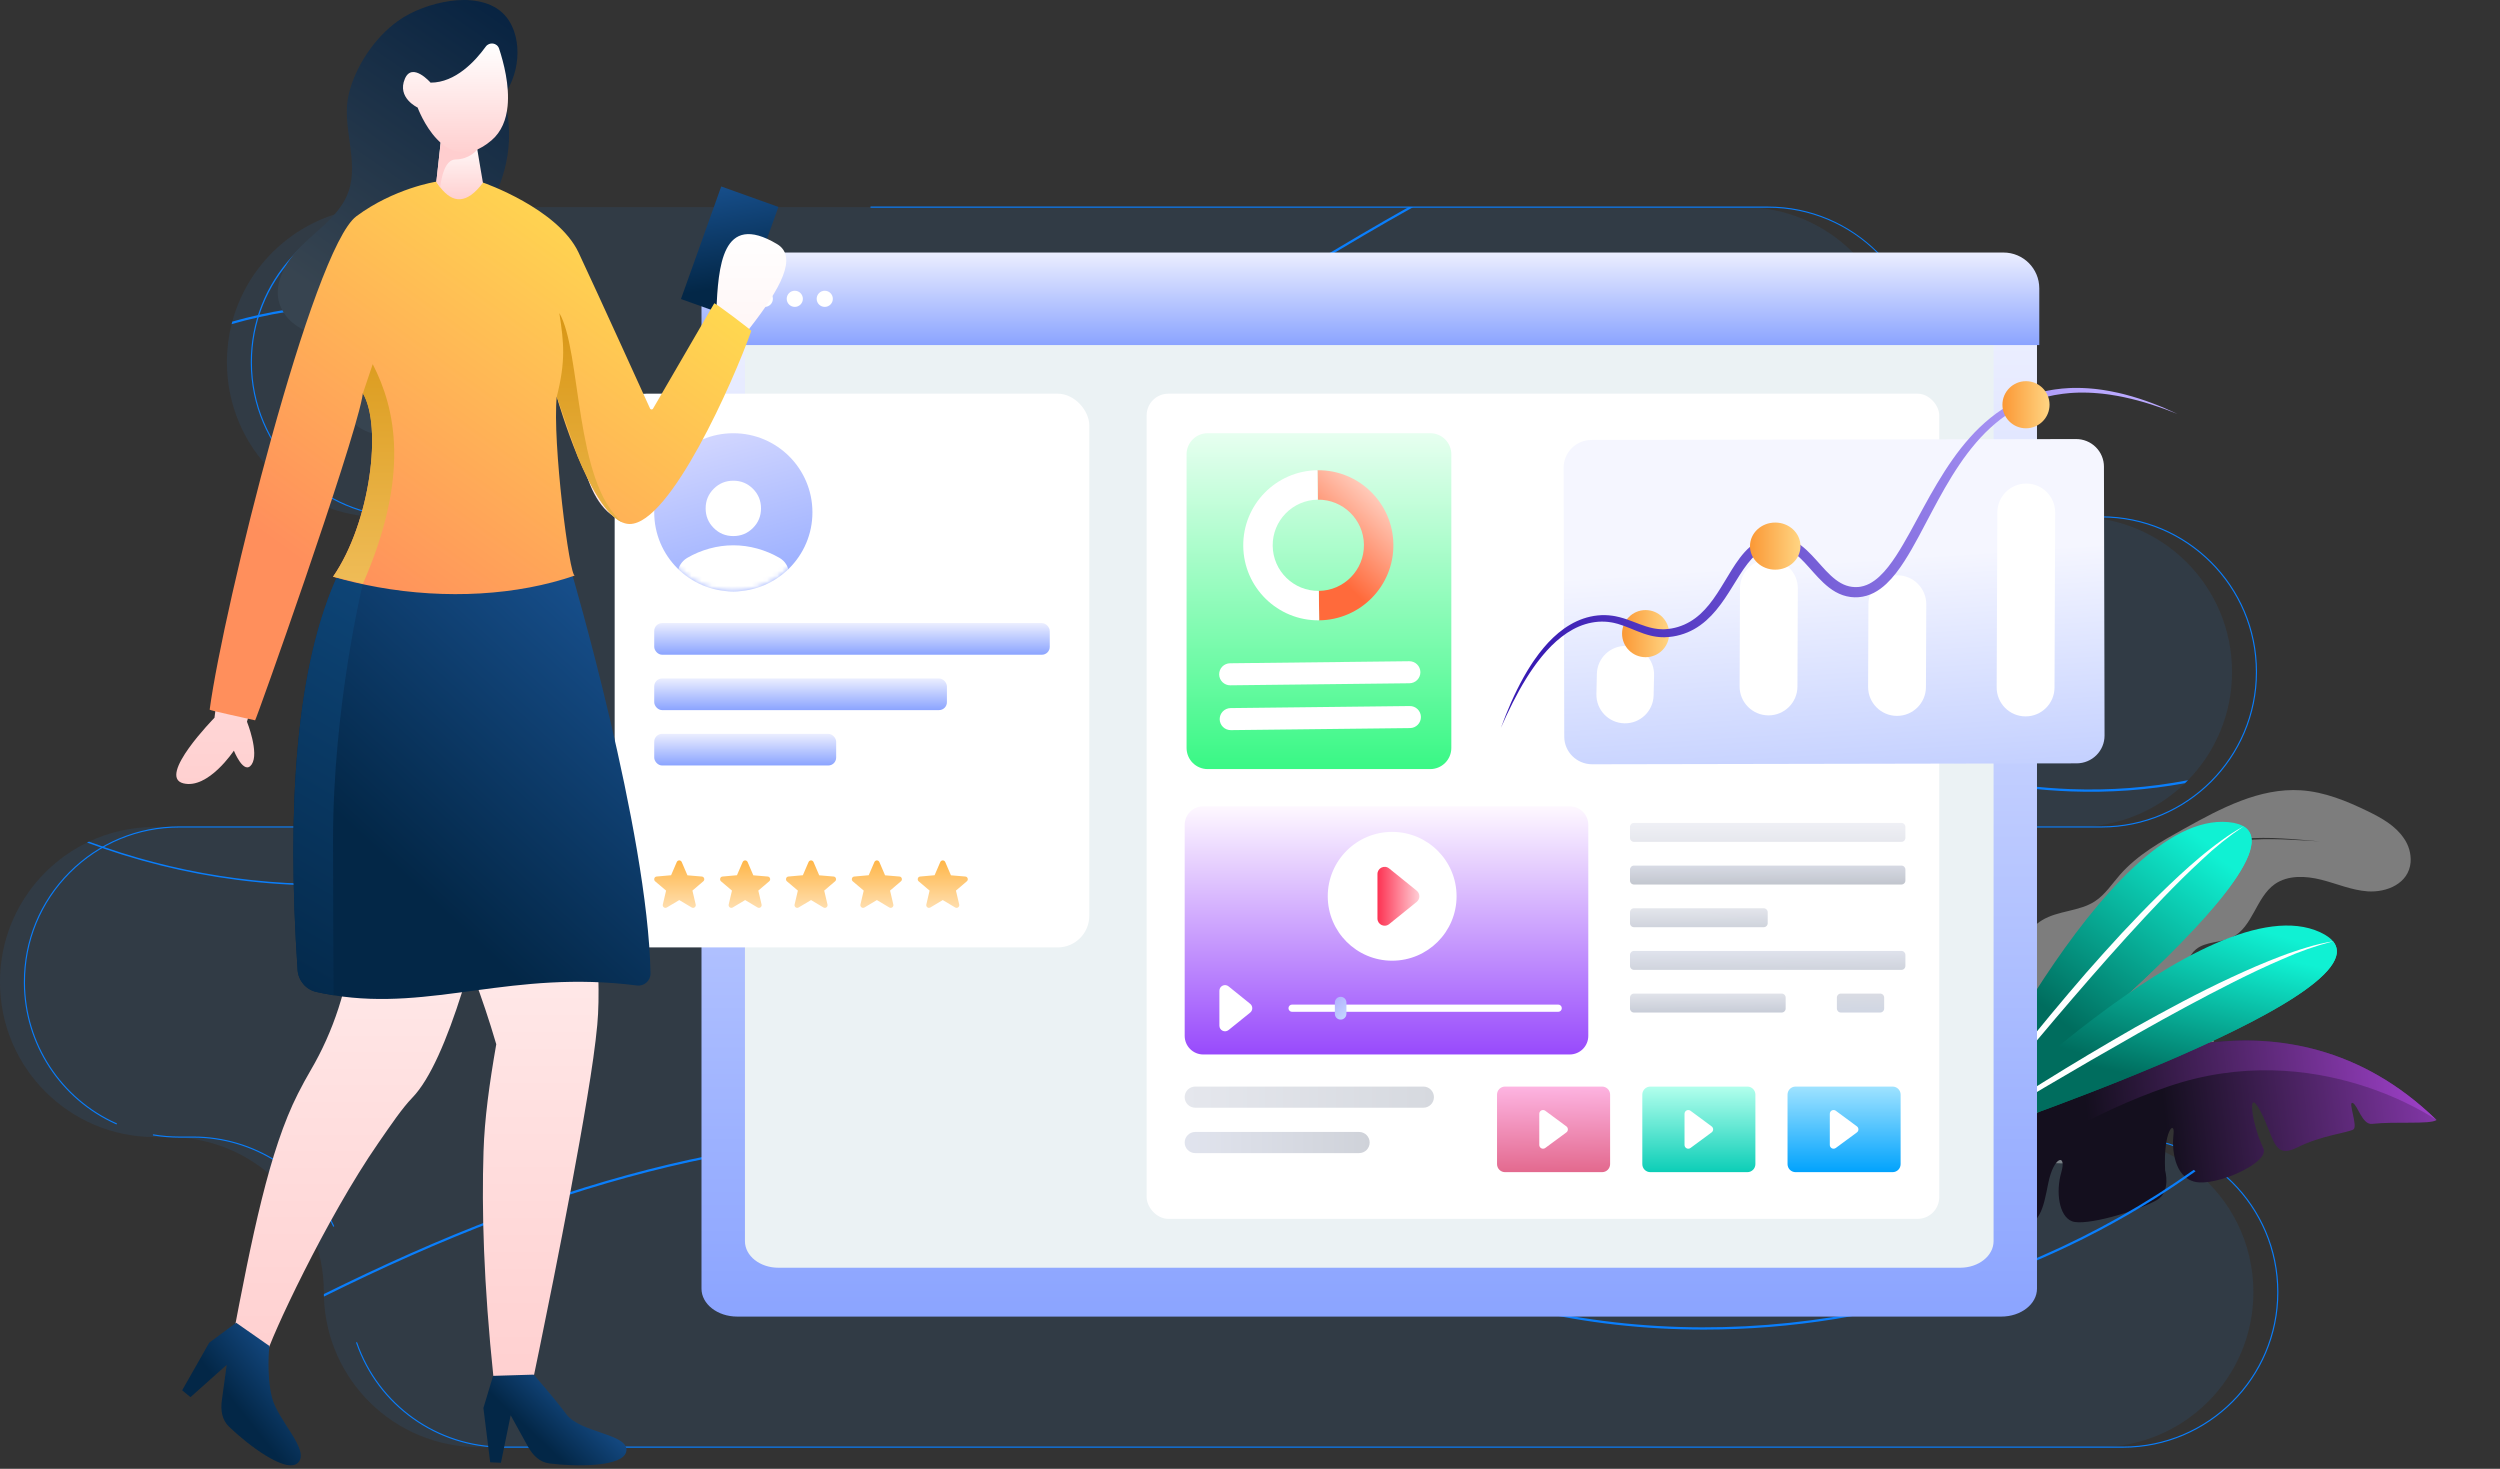 <svg width="497" height="292" viewBox="0 0 497 292" fill="none" xmlns="http://www.w3.org/2000/svg">
<rect x="0" y="0" width="497" height="292" fill="#333333" stroke="none"/>
<path d="M447.975 256.844V256.902C447.975 273.905 434.186 287.69 417.182 287.69H95.174C78.453 287.69 64.845 274.364 64.396 257.754C64.391 257.591 64.386 257.424 64.386 257.255C64.382 257.137 64.382 257.019 64.382 256.902V256.844C64.382 239.841 50.597 226.051 33.594 226.051H30.793C13.83 226.051 0.06 212.329 0 195.368V195.291C-0.04 183.084 7.03 172.517 17.302 167.504C17.433 167.441 17.561 167.378 17.692 167.318C21.667 165.445 26.105 164.399 30.791 164.399H79.103C87.607 164.399 95.302 160.954 100.878 155.378C106.448 149.808 109.894 142.105 109.894 133.606C109.894 116.598 96.109 102.813 79.101 102.813H75.9C58.897 102.813 45.112 89.028 45.112 72.025V71.967C45.112 69.37 45.435 66.845 46.042 64.438C46.083 64.266 46.128 64.098 46.178 63.931C49.709 50.822 61.681 41.176 75.9 41.176H346.602C355.106 41.176 362.802 44.621 368.374 50.197C373.949 55.767 377.395 63.469 377.395 71.969C377.395 88.977 391.179 102.761 408.188 102.761H412.934C429.942 102.761 443.727 116.546 443.727 133.549V133.608C443.727 141.966 440.395 149.555 434.978 155.103C434.783 155.307 434.584 155.506 434.383 155.697C428.835 161.086 421.274 164.4 412.934 164.4H363.584C346.54 164.4 332.738 178.248 332.791 195.292V195.37C332.85 212.333 346.621 226.053 363.584 226.053H417.181C424.316 226.053 430.893 228.487 436.115 232.561C436.238 232.657 436.355 232.752 436.478 232.851C443.485 238.494 447.974 247.148 447.974 256.844H447.975Z" fill="#268AE7" fill-opacity="0.1"/>
<path d="M422.035 287.805H100.027C86.838 287.805 75.093 279.432 70.8 266.969C70.779 266.911 70.812 266.846 70.87 266.825C70.927 266.804 70.993 266.836 71.014 266.895C75.274 279.265 86.934 287.577 100.027 287.577H422.035C438.951 287.577 452.711 273.815 452.711 256.899V256.842C452.711 239.926 438.949 226.166 422.035 226.166H368.438C351.456 226.166 337.592 212.349 337.535 195.367V195.292C337.508 187.018 340.708 179.233 346.549 173.373C352.39 167.512 360.164 164.284 368.438 164.284H417.788C434.703 164.284 448.464 150.522 448.464 133.606V133.549C448.464 116.633 434.702 102.871 417.788 102.871H413.04C395.999 102.871 382.135 89.007 382.135 71.968C382.135 54.929 368.373 41.291 351.457 41.291H173.133C173.07 41.291 173.019 41.24 173.019 41.177C173.019 41.114 173.07 41.064 173.133 41.064H351.459C368.5 41.064 382.364 54.928 382.364 71.968C382.364 89.009 396.126 102.646 413.042 102.646H417.789C434.83 102.646 448.692 116.51 448.692 133.551V133.607C448.692 150.648 434.828 164.512 417.789 164.512H368.44C360.226 164.512 352.509 167.716 346.711 173.535C340.912 179.351 337.734 187.079 337.763 195.294V195.368C337.822 212.227 351.582 225.942 368.441 225.942H422.038C439.079 225.942 452.941 239.806 452.941 256.845V256.902C452.941 273.943 439.077 287.807 422.038 287.807L422.035 287.805ZM66.32 243.862C66.278 243.862 66.237 243.838 66.218 243.798C61.179 233.087 50.277 226.167 38.446 226.167H35.647C33.912 226.167 32.172 226.022 30.477 225.737C30.462 225.734 30.448 225.729 30.435 225.721C30.422 225.713 30.411 225.703 30.403 225.691C30.394 225.678 30.388 225.664 30.385 225.65C30.382 225.635 30.381 225.62 30.384 225.605C30.387 225.591 30.392 225.577 30.4 225.564C30.408 225.551 30.418 225.541 30.431 225.532C30.443 225.523 30.457 225.517 30.471 225.514C30.486 225.511 30.501 225.51 30.515 225.513C32.2 225.796 33.927 225.941 35.649 225.941H38.448C50.366 225.941 61.349 232.912 66.425 243.702C66.451 243.759 66.427 243.827 66.37 243.853C66.354 243.859 66.338 243.864 66.322 243.864L66.32 243.862ZM23.132 223.519C23.116 223.519 23.101 223.516 23.087 223.509C11.983 218.566 4.783 207.52 4.742 195.368V195.294C4.715 187.02 7.916 179.235 13.757 173.374C19.598 167.514 27.371 164.285 35.645 164.285H83.96C100.876 164.285 114.638 150.523 114.638 133.607C114.638 116.692 100.876 102.93 83.96 102.93H80.757C63.717 102.93 49.854 89.066 49.854 72.027V71.97C49.854 64.143 52.786 56.676 58.109 50.945C63.404 45.245 70.577 41.77 78.305 41.163C78.375 41.151 78.422 41.205 78.427 41.266C78.431 41.329 78.384 41.383 78.323 41.388C62.486 42.632 50.081 56.065 50.081 71.97V72.027C50.081 88.942 63.843 102.704 80.759 102.704H83.962C101.002 102.704 114.866 116.569 114.866 133.609C114.866 150.65 101.002 164.514 83.962 164.514H35.647C27.433 164.514 19.716 167.718 13.919 173.536C8.121 179.353 4.943 187.081 4.971 195.295V195.37C5.011 207.431 12.159 218.397 23.181 223.304C23.238 223.33 23.263 223.396 23.239 223.453C23.22 223.495 23.179 223.521 23.136 223.521L23.132 223.519Z" fill="#0A7EFB"/>
<path d="M392.608 223.495C395.506 215.946 398.934 209.27 399.731 201.04C400.033 197.727 400.003 194.365 400.735 191.126C401.466 187.887 403.111 184.666 405.956 182.942C409.149 180.996 413.333 181.223 416.465 179.18C418.495 177.861 419.837 175.75 421.428 173.927C424.921 169.929 429.662 167.271 434.305 164.692C441.5 160.699 449.197 156.582 457.431 157.112C462.116 157.418 466.574 159.258 470.791 161.309C473.461 162.625 476.158 164.113 477.856 166.602C478.862 168.003 479.348 169.711 479.229 171.432C478.851 175.665 474.485 177.449 470.705 177.203C467.527 176.985 464.525 175.659 461.454 174.887C458.383 174.115 454.839 173.933 452.217 175.775C448.487 178.412 447.857 184.293 443.763 186.327C441.486 187.459 438.557 187.115 436.577 188.71C433.527 191.173 434.924 196.088 436.906 199.448C438.887 202.807 441.297 206.879 439.49 210.354C436.352 216.405 425.216 212.416 421.387 218.076C419.17 221.36 420.746 226.367 418.102 229.326C414.443 233.42 407.04 229.479 402.4 232.414C400.497 233.619 399.45 235.759 398.301 237.695C397.152 239.631 395.599 241.607 393.382 242.022C393.205 242.056 393.038 242.089 392.869 242.086C392.768 242.094 392.667 242.08 392.572 242.044C392.477 242.009 392.392 241.952 392.321 241.879C392.251 241.806 392.198 241.718 392.166 241.622C392.134 241.525 392.124 241.423 392.137 241.323C392.196 240.88 392.273 240.446 392.365 240.012C392.923 237.581 393.884 235.259 395.207 233.144C396.528 231.042 398.054 229.075 399.763 227.273C401.447 225.445 403.245 223.719 405.006 221.966C405.889 221.085 406.776 220.203 407.622 219.286C408.507 218.365 409.256 217.322 409.847 216.188C410.428 215.02 410.689 213.718 410.6 212.416C410.466 211.161 410.248 209.918 409.948 208.692C409.83 208.088 409.713 207.483 409.658 206.875C409.594 206.269 409.57 205.659 409.586 205.05C409.63 203.83 409.829 202.62 410.176 201.45C410.859 199.087 411.952 196.863 413.405 194.88C414.149 193.911 415.015 193.043 415.982 192.298C416.964 191.555 418.001 190.889 419.084 190.304C420.166 189.701 421.268 189.095 422.348 188.458C423.433 187.816 424.473 187.099 425.46 186.313C427.416 184.713 429.13 182.838 430.55 180.746C431.96 178.663 433.181 176.458 434.198 174.157C434.438 173.592 434.712 173.042 435.02 172.512C435.337 171.994 435.705 171.51 436.119 171.067C436.962 170.181 437.955 169.451 439.053 168.91C441.254 167.808 443.725 167.313 446.185 167.058C451.136 166.552 456.137 166.988 461.123 167.267C458.638 167.048 456.154 166.813 453.659 166.682C451.163 166.524 448.66 166.536 446.166 166.717C443.678 166.945 441.161 167.411 438.872 168.525C437.715 169.073 436.666 169.824 435.774 170.742C435.33 171.204 434.934 171.711 434.593 172.253C434.264 172.796 433.973 173.361 433.722 173.944C432.685 176.194 431.464 178.354 430.072 180.404C428.678 182.443 426.997 184.27 425.079 185.827C424.111 186.592 423.091 187.289 422.026 187.913C420.973 188.545 419.865 189.117 418.767 189.722C417.654 190.322 416.588 191.004 415.576 191.761C414.563 192.54 413.654 193.445 412.872 194.454C412.103 195.467 411.445 196.559 410.909 197.713C410.371 198.858 409.919 200.041 409.554 201.253C408.998 203.089 408.822 205.019 409.036 206.925C409.104 207.558 409.218 208.183 409.342 208.802C409.64 209.999 409.859 211.213 409.997 212.439C410.087 213.638 409.852 214.839 409.315 215.915C408.755 216.999 408.043 217.998 407.202 218.882C406.36 219.794 405.494 220.687 404.62 221.574C402.875 223.352 401.095 225.105 399.421 226.967C397.715 228.802 396.198 230.804 394.893 232.943C393.615 235.115 392.711 237.487 392.217 239.958C392.146 240.337 392.083 240.722 392.047 241.101C392.036 241.222 391.994 241.337 391.923 241.435C391.852 241.534 391.756 241.611 391.645 241.66C391.534 241.708 391.412 241.726 391.292 241.711C391.172 241.696 391.058 241.649 390.963 241.574C387.475 238.895 391.477 226.435 392.608 223.495Z" fill="white" fill-opacity="0.36"/>
<path d="M417.116 213.95C417.116 213.95 454.114 193.189 484.383 222.662C483.068 223.58 476.19 222.899 471.568 223.427C469.599 223.653 468.723 219.682 467.712 219.265C466.701 218.847 468.772 223.852 467.878 224.508C466.984 225.165 461.517 225.682 456.684 228.118C451.85 230.555 452.165 226.163 449.365 220.885C446.564 215.608 447.703 223.696 449.951 228.265C451.346 231.105 440.561 235.924 436.358 234.943C432.154 233.961 431.752 228.232 432.097 225.454C432.442 222.676 430.035 224.48 430.425 232.69C430.425 232.69 431.662 236.957 428.724 238.602C424.635 240.896 414.553 243.779 411.935 242.797C409.317 241.816 408.655 236.936 409.783 233.076C410.911 229.216 408.283 229.857 407.214 235.125C406.145 240.392 405.707 243.639 400.581 244.58C395.454 245.52 380.283 248.95 378.709 248.325C377.136 247.7 395.299 224.844 417.116 213.95Z" fill="url(#paint0_linear_635_2340)"/>
<path d="M484.385 222.662C454.115 193.189 417.117 213.95 417.117 213.95C396.621 224.186 379.364 244.987 378.659 247.972L378.73 248.322C378.73 248.322 401.371 226.202 430.93 216.037C460.489 205.872 484.385 222.662 484.385 222.662Z" fill="url(#paint1_linear_635_2340)"/>
<path d="M387.979 227.194C387.979 227.194 418.684 161.161 443 163.435C467.316 165.71 387.979 227.194 387.979 227.194Z" fill="url(#paint2_linear_635_2340)"/>
<path d="M446.018 164.288C427.899 174.729 387.972 227.194 387.972 227.194C387.972 227.194 459.078 172.086 446.018 164.288Z" fill="url(#paint3_linear_635_2340)"/>
<path d="M387.971 227.194C392.124 221.364 396.439 215.642 400.916 210.026C405.393 204.411 409.974 198.896 414.659 193.479C417.024 190.781 419.425 188.111 421.862 185.471C424.317 182.852 426.802 180.255 429.369 177.743C431.936 175.231 434.54 172.78 437.313 170.452C438.003 169.866 438.704 169.311 439.412 168.754C440.12 168.198 440.836 167.654 441.569 167.127C443.005 166.061 444.513 165.096 446.082 164.236C443.103 166.227 440.303 168.471 437.714 170.942C435.084 173.364 432.54 175.892 430.064 178.462C425.115 183.626 420.327 188.942 415.627 194.337C410.926 199.731 406.291 205.194 401.706 210.675L387.971 227.194Z" fill="white"/>
<path d="M387.974 227.194C387.974 227.194 439.098 175.104 461.237 185.325C483.375 195.546 387.974 227.194 387.974 227.194Z" fill="url(#paint4_linear_635_2340)"/>
<path d="M463.8 187.131C443.226 190.979 387.976 227.194 387.976 227.194C387.976 227.194 473.474 198.828 463.8 187.131Z" fill="url(#paint5_linear_635_2340)"/>
<path d="M387.977 227.194C393.856 223.062 399.845 219.098 405.944 215.301C412.042 211.503 418.212 207.82 424.453 204.252C427.588 202.5 430.748 200.771 433.93 199.098C437.113 197.425 440.332 195.812 443.596 194.298C446.86 192.784 450.162 191.337 453.535 190.063C454.37 189.738 455.224 189.443 456.06 189.164C456.897 188.885 457.772 188.593 458.633 188.343C460.356 187.813 462.113 187.402 463.892 187.115C460.426 188.007 457.042 189.193 453.779 190.66C450.49 192.066 447.251 193.609 444.051 195.218C437.651 198.437 431.354 201.865 425.109 205.396C418.863 208.928 412.664 212.532 406.484 216.172L387.977 227.194Z" fill="white"/>
<path d="M280.93 41.177C274.362 44.852 267.831 48.734 261.479 52.505C247.364 60.886 232.763 69.553 217.456 76.207C190.131 88.089 164.24 91.18 142.586 85.146C133.497 82.615 124.834 78.423 116.463 74.366C107.397 69.978 98.028 65.441 88.128 63.024C74.882 59.797 60.359 60.327 46.044 64.438C46.085 64.266 46.13 64.098 46.181 63.931C60.487 59.865 74.992 59.353 88.238 62.585C98.183 65.01 107.575 69.561 116.659 73.957C125.017 78.005 133.658 82.189 142.709 84.71C164.262 90.711 190.047 87.629 217.276 75.79C232.556 69.148 247.144 60.487 261.249 52.114C267.377 48.474 273.673 44.734 280.012 41.175H280.932L280.93 41.177ZM434.977 155.103C434.783 155.307 434.583 155.506 434.383 155.697C426.935 157.066 419.257 157.623 411.637 157.333C388.206 156.449 363.243 147.946 339.442 132.746C336.709 131.001 333.962 129.151 331.3 127.365C322.153 121.214 312.697 114.858 302.108 111.458C290.703 107.791 278.556 107.673 266.81 107.559C244.594 107.342 221.627 107.12 200.271 114.798C183.744 120.741 169.162 131.217 155.06 141.342C144.562 148.886 133.706 156.682 122.064 162.615C104.771 171.437 84.796 176.037 64.47 176.037C58.708 176.037 52.921 175.666 47.154 174.918C36.878 173.585 26.838 171.074 17.301 167.502C17.432 167.439 17.56 167.376 17.691 167.316C51.144 179.828 89.683 178.621 121.857 162.212C133.47 156.292 144.313 148.505 154.798 140.976C168.923 130.826 183.532 120.338 200.117 114.372C221.549 106.667 245.595 106.901 266.815 107.106C278.596 107.219 290.776 107.34 302.244 111.022C312.896 114.445 322.378 120.822 331.553 126.987C334.21 128.774 336.957 130.619 339.684 132.359C363.418 147.517 388.305 155.993 411.653 156.878C419.568 157.178 427.414 156.56 434.975 155.101L434.977 155.103ZM436.477 232.852C408.205 253.029 373.464 264.324 338.761 264.324C327.016 264.324 315.285 263.031 303.799 260.354C288.469 256.777 273.528 250.907 259.087 245.233C243.067 238.941 226.504 232.436 209.388 229.056C172.031 221.676 129.064 228.597 81.677 249.631C75.875 252.205 70.114 254.929 64.394 257.759C64.389 257.595 64.384 257.428 64.384 257.26C70.046 254.463 75.752 251.766 81.496 249.219C128.965 228.145 172.028 221.211 209.473 228.612C226.635 231.997 243.216 238.517 259.249 244.812C273.682 250.483 288.6 256.343 303.903 259.915C349.159 270.476 398.395 259.434 436.114 232.563C436.237 232.658 436.354 232.754 436.477 232.852Z" fill="#0A7EFB"/>
<path d="M404.954 68.55V256.184C404.954 259.252 401.772 261.738 397.85 261.738H146.561C142.637 261.738 139.457 259.25 139.457 256.184V68.55H404.954Z" fill="url(#paint6_linear_635_2340)"/>
<path d="M396.323 68.55V246.75C396.323 249.663 393.348 252.024 389.681 252.024H154.736C151.067 252.024 148.094 249.662 148.094 246.75V68.55H396.323Z" fill="#EBF2F4"/>
<path d="M405.411 57.32V68.604H139.457V57.32C139.457 53.389 142.644 50.203 146.574 50.203H398.292C402.223 50.203 405.409 53.391 405.409 57.32H405.411Z" fill="url(#paint7_linear_635_2340)"/>
<path d="M152.043 61.009C152.93 61.009 153.649 60.291 153.649 59.404C153.649 58.517 152.93 57.798 152.043 57.798C151.156 57.798 150.438 58.517 150.438 59.404C150.438 60.291 151.156 61.009 152.043 61.009Z" fill="white"/>
<path d="M158.004 61.009C158.891 61.009 159.61 60.291 159.61 59.404C159.61 58.517 158.891 57.798 158.004 57.798C157.117 57.798 156.398 58.517 156.398 59.404C156.398 60.291 157.117 61.009 158.004 61.009Z" fill="white"/>
<path d="M163.961 61.009C164.848 61.009 165.567 60.29 165.567 59.404C165.567 58.517 164.848 57.798 163.961 57.798C163.074 57.798 162.355 58.517 162.355 59.404C162.355 60.29 163.074 61.009 163.961 61.009Z" fill="white"/>
<rect x="122.195" y="78.264" width="94.358" height="110.084" rx="6.291" fill="white"/>
<rect x="130.059" y="123.87" width="78.632" height="6.291" rx="1.573" fill="url(#paint8_linear_635_2340)"/>
<rect x="130.059" y="134.878" width="58.187" height="6.291" rx="1.573" fill="url(#paint9_linear_635_2340)"/>
<rect x="130.059" y="145.887" width="36.17" height="6.291" rx="1.573" fill="url(#paint10_linear_635_2340)"/>
<path d="M135.036 178.933L132.568 180.407C132.458 180.468 132.35 180.493 132.245 180.483C132.139 180.473 132.047 180.438 131.966 180.377C131.886 180.317 131.826 180.234 131.786 180.129C131.746 180.024 131.741 179.916 131.771 179.806L132.418 177.052L130.236 175.202C130.146 175.121 130.091 175.029 130.071 174.923C130.051 174.818 130.056 174.715 130.086 174.615C130.116 174.515 130.171 174.432 130.251 174.367C130.331 174.301 130.432 174.264 130.552 174.254L133.411 173.998L134.539 171.38C134.589 171.27 134.66 171.187 134.75 171.132C134.84 171.077 134.935 171.049 135.036 171.049C135.136 171.049 135.231 171.077 135.322 171.132C135.412 171.187 135.482 171.27 135.532 171.38L136.661 174.013L139.519 174.254C139.64 174.264 139.74 174.304 139.82 174.374C139.9 174.444 139.956 174.53 139.986 174.63C140.016 174.73 140.018 174.831 139.993 174.931C139.968 175.031 139.911 175.121 139.82 175.202L137.654 177.052L138.301 179.806C138.331 179.916 138.326 180.024 138.286 180.129C138.245 180.234 138.185 180.317 138.105 180.377C138.025 180.438 137.932 180.473 137.827 180.483C137.721 180.493 137.614 180.468 137.503 180.407L135.036 178.933Z" fill="url(#paint11_linear_635_2340)"/>
<path d="M148.133 178.933L145.666 180.407C145.556 180.468 145.448 180.493 145.342 180.483C145.237 180.473 145.144 180.438 145.064 180.377C144.984 180.317 144.924 180.234 144.883 180.129C144.843 180.024 144.838 179.916 144.868 179.806L145.515 177.052L143.334 175.202C143.244 175.121 143.188 175.029 143.168 174.923C143.148 174.818 143.153 174.715 143.183 174.615C143.213 174.515 143.269 174.432 143.349 174.367C143.429 174.301 143.529 174.264 143.65 174.254L146.508 173.998L147.637 171.38C147.687 171.27 147.757 171.187 147.847 171.132C147.938 171.077 148.033 171.049 148.133 171.049C148.234 171.049 148.329 171.077 148.419 171.132C148.51 171.187 148.58 171.27 148.63 171.38L149.758 174.013L152.617 174.254C152.737 174.264 152.838 174.304 152.918 174.374C152.998 174.444 153.053 174.53 153.083 174.63C153.113 174.73 153.116 174.831 153.091 174.931C153.066 175.031 153.008 175.121 152.918 175.202L150.751 177.052L151.398 179.806C151.428 179.916 151.423 180.024 151.383 180.129C151.343 180.234 151.283 180.317 151.203 180.377C151.122 180.438 151.03 180.473 150.924 180.483C150.819 180.493 150.711 180.468 150.601 180.407L148.133 178.933Z" fill="url(#paint12_linear_635_2340)"/>
<path d="M161.235 178.933L158.767 180.407C158.657 180.468 158.549 180.493 158.444 180.483C158.339 180.473 158.246 180.438 158.166 180.377C158.085 180.317 158.025 180.234 157.985 180.129C157.945 180.024 157.94 179.916 157.97 179.806L158.617 177.052L156.435 175.202C156.345 175.121 156.29 175.029 156.27 174.923C156.25 174.818 156.255 174.715 156.285 174.615C156.315 174.515 156.37 174.432 156.45 174.367C156.531 174.301 156.631 174.264 156.751 174.254L159.61 173.998L160.738 171.38C160.789 171.27 160.859 171.187 160.949 171.132C161.039 171.077 161.135 171.049 161.235 171.049C161.335 171.049 161.431 171.077 161.521 171.132C161.611 171.187 161.681 171.27 161.731 171.38L162.86 174.013L165.719 174.254C165.839 174.264 165.939 174.304 166.019 174.374C166.1 174.444 166.155 174.53 166.185 174.63C166.215 174.73 166.218 174.831 166.192 174.931C166.167 175.031 166.11 175.121 166.019 175.202L163.853 177.052L164.5 179.806C164.53 179.916 164.525 180.024 164.485 180.129C164.445 180.234 164.384 180.317 164.304 180.377C164.224 180.438 164.131 180.473 164.026 180.483C163.921 180.493 163.813 180.468 163.702 180.407L161.235 178.933Z" fill="url(#paint13_linear_635_2340)"/>
<path d="M174.325 178.933L171.857 180.407C171.747 180.468 171.639 180.493 171.534 180.483C171.428 180.473 171.336 180.438 171.255 180.377C171.175 180.317 171.115 180.234 171.075 180.129C171.035 180.024 171.03 179.916 171.06 179.806L171.707 177.052L169.525 175.202C169.435 175.121 169.38 175.029 169.36 174.923C169.34 174.818 169.345 174.715 169.375 174.615C169.405 174.515 169.46 174.432 169.54 174.367C169.62 174.301 169.721 174.264 169.841 174.254L172.7 173.998L173.828 171.38C173.878 171.27 173.949 171.187 174.039 171.132C174.129 171.077 174.224 171.049 174.325 171.049C174.425 171.049 174.52 171.077 174.611 171.132C174.701 171.187 174.771 171.27 174.821 171.38L175.95 174.013L178.808 174.254C178.929 174.264 179.029 174.304 179.109 174.374C179.19 174.444 179.245 174.53 179.275 174.63C179.305 174.73 179.307 174.831 179.282 174.931C179.257 175.031 179.2 175.121 179.109 175.202L176.943 177.052L177.59 179.806C177.62 179.916 177.615 180.024 177.575 180.129C177.535 180.234 177.474 180.317 177.394 180.377C177.314 180.438 177.221 180.473 177.116 180.483C177.01 180.493 176.903 180.468 176.792 180.407L174.325 178.933Z" fill="url(#paint14_linear_635_2340)"/>
<path d="M187.422 178.933L184.955 180.407C184.845 180.468 184.737 180.493 184.631 180.483C184.526 180.473 184.433 180.438 184.353 180.377C184.273 180.317 184.213 180.234 184.173 180.129C184.132 180.024 184.127 179.916 184.158 179.806L184.804 177.052L182.623 175.202C182.533 175.121 182.477 175.029 182.457 174.923C182.437 174.818 182.442 174.715 182.472 174.615C182.502 174.515 182.558 174.432 182.638 174.367C182.718 174.301 182.818 174.264 182.939 174.254L185.797 173.998L186.926 171.38C186.976 171.27 187.046 171.187 187.137 171.132C187.227 171.077 187.322 171.049 187.422 171.049C187.523 171.049 187.618 171.077 187.708 171.132C187.799 171.187 187.869 171.27 187.919 171.38L189.047 174.013L191.906 174.254C192.026 174.264 192.127 174.304 192.207 174.374C192.287 174.444 192.342 174.53 192.372 174.63C192.403 174.73 192.405 174.831 192.38 174.931C192.355 175.031 192.297 175.121 192.207 175.202L190.04 177.052L190.687 179.806C190.717 179.916 190.712 180.024 190.672 180.129C190.632 180.234 190.572 180.317 190.492 180.377C190.411 180.438 190.319 180.473 190.213 180.483C190.108 180.493 190 180.468 189.89 180.407L187.422 178.933Z" fill="url(#paint15_linear_635_2340)"/>
<circle cx="145.785" cy="101.853" r="15.726" fill="url(#paint16_linear_635_2340)"/>
<mask id="mask0_635_2340" style="mask-type:alpha" maskUnits="userSpaceOnUse" x="130" y="86" width="32" height="32">
<circle cx="145.785" cy="101.854" r="15.726" fill="#D9D9D9"/>
</mask>
<g mask="url(#mask0_635_2340)">
<path d="M145.786 106.571C144.257 106.571 142.957 106.036 141.887 104.966C140.817 103.896 140.282 102.596 140.282 101.067C140.282 99.538 140.817 98.238 141.887 97.168C142.957 96.098 144.257 95.563 145.786 95.563C147.315 95.563 148.614 96.098 149.685 97.168C150.755 98.238 151.29 99.538 151.29 101.067C151.29 102.596 150.755 103.896 149.685 104.966C148.614 106.036 147.315 106.571 145.786 106.571ZM134.777 114.827V113.91C134.777 113.324 134.937 112.77 135.255 112.247C135.574 111.725 136.013 111.285 136.574 110.929C137.975 110.113 139.46 109.489 141.027 109.056C142.594 108.623 144.18 108.406 145.786 108.406C147.391 108.406 148.977 108.623 150.545 109.056C152.112 109.489 153.596 110.113 154.998 110.929C155.558 111.26 155.998 111.693 156.316 112.228C156.635 112.763 156.794 113.324 156.794 113.91V114.827C156.794 115.592 156.527 116.242 155.991 116.777C155.456 117.312 154.807 117.58 154.042 117.58H137.529C136.765 117.58 136.115 117.312 135.58 116.777C135.045 116.242 134.777 115.592 134.777 114.827Z" fill="white"/>
</g>
<path d="M98.656 207.597C97.283 215.444 96.327 222.436 96.124 228.91C95.761 240.458 96.104 254.82 98.14 274.196L106.089 273.709C106.089 273.709 113.002 240.816 116.709 218.335C117.663 212.629 118.389 207.547 118.739 203.733C120.789 181.958 109.935 122.012 109.237 118.132L109.208 117.983L109.199 117.928L83.664 115.861C71.147 160.007 87.42 169.084 98.656 207.597Z" fill="url(#paint17_linear_635_2340)"/>
<path d="M52.815 269.824C53.567 266.383 64.843 242.193 75.241 227.193C77.724 223.611 79.906 220.36 81.996 218.194C96.048 203.637 107.519 122.191 107.516 122.19C107.519 122.192 81.273 115.857 81.283 115.862C63.388 134.526 72.876 159.643 70.153 186.778C69.209 196.183 66.26 205.113 61.786 212.727C60.885 214.268 60.031 215.836 59.226 217.43C53.544 228.624 50.103 245.735 46.073 267.022C46.074 267.022 52.811 269.822 52.815 269.824Z" fill="url(#paint18_linear_635_2340)"/>
<path d="M129.32 193.497C129.343 194.957 128.072 196.104 126.627 195.915C101.853 192.751 86.008 201.026 66.331 197.862C65.178 197.677 64.031 197.457 62.892 197.202C60.819 196.739 59.303 194.933 59.162 192.813C57.026 160.863 58.691 132.054 67.501 113.594H113.584C113.584 113.594 128.817 165.347 129.32 193.497Z" fill="url(#paint19_linear_635_2340)"/>
<path d="M66.209 167.161C66.225 182.944 66.287 192.594 66.326 197.863C65.174 197.677 64.027 197.457 62.887 197.203C60.814 196.74 59.299 194.934 59.157 192.814C57.022 160.864 58.686 132.055 67.496 113.594H69.663L72.144 116.044C72.145 116.044 66.178 140.362 66.209 167.161Z" fill="url(#paint20_linear_635_2340)"/>
<path d="M102.874 10.514C102.9 7.587 102.012 4.523 99.865 2.533C97.207 0.072 93.029 -0.323 89.444 0.205C85.854 0.734 81.981 2.091 79.045 4.215C74.458 7.532 70.714 13.119 69.353 18.614C67.776 24.984 71.469 31.948 69.267 38.13C67.688 42.564 63.499 45.411 60.116 48.685C56.734 51.959 53.876 56.934 55.879 61.194C58.162 66.047 62.598 65.345 65.227 70.018C66.883 72.962 67.208 78.631 68.524 81.742C69.878 84.942 74.35 87.165 78.591 86.514C82.026 85.988 85.301 83.843 86.339 80.526C87.032 78.311 86.806 75.882 87.538 73.678C88.667 70.286 91.802 68.054 94.205 65.407C99.968 59.062 101.606 49.281 97.164 41.445C100.795 34.758 102.47 27.518 100.128 19.144C102.016 16.294 102.849 13.441 102.874 10.514Z" fill="url(#paint21_linear_635_2340)"/>
<path d="M135.374 59.448L146.741 63.514L154.746 41.137L143.379 37.071L135.374 59.448Z" fill="url(#paint22_linear_635_2340)"/>
<path d="M114.757 84.506C114.757 84.506 115.66 102.953 125.297 103.754C133.381 104.44 142.657 73.419 149.036 65.245C155.176 57.376 158.667 51.021 154.484 48.524C143.44 41.929 142.825 53.17 142.4 61.767L129.466 81.748L112.412 48.993L114.757 84.506ZM36.45 155.729C41.396 156.956 46.496 149.228 46.496 149.228C46.496 149.228 48.503 154.248 50.041 151.959C51.579 149.658 49.097 143.467 49.097 143.467L50.521 138.789L66.386 86.705L72.175 44.624C62.119 48.87 45.995 116.872 43.377 136.856C42.893 140.53 42.639 142.691 42.639 142.691C42.639 142.691 31.13 154.408 36.45 155.729Z" fill="url(#paint23_linear_635_2340)"/>
<path d="M149.355 65.786C145.814 75.797 133.234 104.172 125.185 104.172C124.714 104.172 124.243 104.07 123.772 103.874C120.435 102.492 117.232 96.493 114.829 90.722C112.481 85.068 110.902 79.635 110.706 78.943L110.683 78.873C109.78 87.746 113.219 114.796 114.279 114.419C102.823 118.369 88.729 119.185 75.003 116.712L74.909 116.688C71.975 116.163 69.071 115.484 66.209 114.655C73.715 103.763 75.992 84.589 72.145 78.135C72.114 78.409 72.059 78.747 71.98 79.14C69.876 89.811 50.886 143.24 50.714 143.201C48.649 142.714 41.66 141.24 41.683 141.075C44.416 120.747 62.136 49.471 70.853 42.987C78.316 37.436 86.678 36.112 86.741 36.12L96.004 36.293C96.058 36.293 110.896 41.453 115.018 50.206C118.714 58.055 129.214 81.181 129.214 81.181C129.315 81.448 129.677 81.487 129.826 81.244L141.992 60.299C142.101 60.127 149.403 65.645 149.355 65.786Z" fill="url(#paint24_linear_635_2340)"/>
<path d="M86.743 36.134C86.994 36.534 87.254 36.906 87.515 37.241C90.036 40.487 92.817 40.608 96.008 36.329C95.803 35.324 95.273 31.892 94.891 29.724C94.752 28.869 94.631 28.208 94.566 27.976L87.701 27.464L86.743 36.134Z" fill="url(#paint25_linear_635_2340)"/>
<path d="M86.746 36.134C86.997 36.534 87.258 36.906 87.518 37.241C87.732 35.315 88.43 31.743 90.55 31.706C93.313 31.66 94.755 29.901 94.894 29.725C94.755 28.869 94.634 28.209 94.569 27.976L87.704 27.464L86.746 36.134Z" fill="#FFCECF"/>
<path d="M72.15 116.043L66.213 114.654C73.72 103.763 75.982 84.679 72.135 78.225L74.097 72.397C78.701 81.324 81.529 94.632 72.15 116.043ZM123.777 103.874C120.44 102.492 117.237 96.493 114.834 90.722L110.712 78.944L110.688 78.873C112.474 71.759 112.115 68.208 111.199 62.239C115.615 69.796 114.143 96.1 123.777 103.874Z" fill="url(#paint26_linear_635_2340)"/>
<path d="M98.026 273.521L96.102 279.91L97.448 290.703L99.586 290.804L101.521 281.351L104.981 287.62C105.913 289.309 107.31 290.689 109.223 290.934C114.267 291.58 124.123 291.735 124.526 288.426C124.941 285.024 115.387 284.892 112.591 281.157C109.884 277.54 106.086 273.276 106.086 273.276L98.026 273.521Z" fill="url(#paint27_linear_635_2340)"/>
<path d="M46.947 262.963L41.587 266.935L36.214 276.393L37.868 277.751L45.07 271.329L44.097 278.423C43.835 280.334 44.13 282.275 45.517 283.615C49.175 287.148 56.985 293.163 59.286 290.751C61.651 288.271 55.167 282.323 54.061 277.79C52.917 273.102 53.556 267.583 53.556 267.583L46.947 262.963Z" fill="url(#paint28_linear_635_2340)"/>
<path d="M97.714 27.902C88.316 35.903 83.025 21.38 83.025 21.38C83.025 21.38 78.848 19.456 80.497 15.641C81.958 12.261 85.599 16.431 85.599 16.431C90.557 16.431 94.498 12.13 96.558 9.281C97.283 8.276 98.83 8.497 99.218 9.666C100.155 12.503 101.312 17.009 100.91 21.097C100.649 23.723 99.739 26.174 97.714 27.902Z" fill="url(#paint29_linear_635_2340)"/>
<rect x="227.953" y="78.264" width="157.572" height="164.047" rx="4.317" fill="white"/>
<path d="M288.523 90.312V148.7C288.523 149.812 288.081 150.88 287.294 151.666C286.507 152.453 285.44 152.895 284.327 152.895H240.086C238.973 152.895 237.906 152.453 237.119 151.666C236.333 150.88 235.891 149.812 235.891 148.7V90.312C235.891 89.199 236.333 88.132 237.119 87.346C237.906 86.559 238.973 86.117 240.086 86.117H284.327C285.44 86.117 286.507 86.559 287.294 87.346C288.081 88.132 288.523 89.199 288.523 90.312Z" fill="url(#paint30_linear_635_2340)"/>
<path d="M261.918 93.482L261.914 93.482L261.981 99.334L261.985 99.334C266.987 99.277 271.095 103.292 271.152 108.295C271.209 113.305 267.195 117.413 262.192 117.47L262.188 117.47L262.255 123.322L262.259 123.322C270.489 123.228 277.099 116.474 277.005 108.228C276.911 99.998 270.148 93.388 261.918 93.482Z" fill="url(#paint31_linear_635_2340)"/>
<path d="M253.011 108.502C252.954 103.502 256.966 99.394 261.975 99.335L261.909 93.483C253.664 93.579 247.065 100.34 247.159 108.569C247.253 116.814 254.005 123.415 262.25 123.323L262.183 117.47C257.173 117.525 253.068 113.512 253.011 108.502Z" fill="white"/>
<path d="M282.372 133.616C282.379 134.197 282.154 134.757 281.748 135.173C281.342 135.588 280.787 135.825 280.206 135.832L244.585 136.239C244.004 136.246 243.444 136.021 243.028 135.615C242.613 135.209 242.375 134.654 242.369 134.073C242.362 133.492 242.587 132.932 242.993 132.516C243.399 132.1 243.954 131.863 244.535 131.857L280.156 131.45C280.737 131.443 281.297 131.667 281.712 132.074C282.128 132.48 282.365 133.035 282.372 133.616Z" fill="white"/>
<path d="M282.477 142.527C282.484 143.108 282.259 143.668 281.853 144.084C281.447 144.5 280.892 144.737 280.311 144.743L244.691 145.15C244.109 145.157 243.549 144.933 243.134 144.526C242.718 144.12 242.481 143.565 242.474 142.984C242.468 142.403 242.692 141.843 243.098 141.427C243.505 141.012 244.059 140.775 244.64 140.768L280.261 140.361C280.842 140.354 281.402 140.579 281.818 140.985C282.233 141.391 282.471 141.946 282.477 142.527Z" fill="white"/>
<path d="M315.753 163.985V205.932C315.753 206.913 315.364 207.854 314.67 208.547C313.976 209.241 313.036 209.631 312.055 209.631H239.213C238.233 209.631 237.292 209.241 236.599 208.547C235.905 207.854 235.516 206.913 235.516 205.932V163.985C235.516 163.004 235.906 162.064 236.599 161.37C237.292 160.677 238.233 160.287 239.213 160.287H312.054C313.034 160.287 313.975 160.677 314.668 161.37C315.362 162.064 315.751 163.004 315.752 163.985H315.753Z" fill="url(#paint32_linear_635_2340)"/>
<path d="M378.794 164.39V166.566C378.794 166.67 378.774 166.774 378.733 166.87C378.693 166.967 378.634 167.055 378.56 167.129C378.486 167.202 378.399 167.261 378.302 167.301C378.205 167.341 378.102 167.361 377.997 167.361H324.839C324.628 167.361 324.425 167.277 324.276 167.128C324.127 166.979 324.043 166.776 324.043 166.566V164.39C324.043 163.949 324.399 163.593 324.839 163.593H377.998C378.437 163.593 378.793 163.949 378.793 164.39H378.794Z" fill="url(#paint33_linear_635_2340)" fill-opacity="0.48"/>
<path d="M378.794 172.871V175.047C378.794 175.152 378.774 175.256 378.734 175.352C378.694 175.449 378.635 175.537 378.561 175.611C378.487 175.685 378.399 175.743 378.302 175.783C378.205 175.823 378.102 175.844 377.997 175.844H324.839C324.627 175.844 324.425 175.76 324.276 175.61C324.127 175.461 324.043 175.258 324.043 175.047V172.871C324.043 172.432 324.399 172.076 324.839 172.076H377.998C378.437 172.076 378.793 172.432 378.793 172.871H378.794Z" fill="url(#paint34_linear_635_2340)"/>
<path d="M351.419 181.354V183.53C351.419 183.635 351.398 183.739 351.358 183.835C351.318 183.932 351.259 184.02 351.185 184.094C351.111 184.168 351.023 184.226 350.926 184.266C350.83 184.306 350.726 184.327 350.621 184.327H324.839C324.734 184.327 324.63 184.306 324.534 184.266C324.437 184.226 324.349 184.167 324.276 184.093C324.202 184.019 324.143 183.931 324.103 183.834C324.063 183.737 324.043 183.634 324.043 183.529V181.354C324.043 180.915 324.399 180.558 324.839 180.558H350.622C351.062 180.558 351.419 180.915 351.419 181.354Z" fill="url(#paint35_linear_635_2340)"/>
<path d="M378.794 189.836V192.012C378.795 192.117 378.774 192.221 378.734 192.318C378.694 192.415 378.635 192.502 378.561 192.577C378.487 192.651 378.399 192.709 378.302 192.749C378.205 192.789 378.102 192.81 377.997 192.81H324.839C324.734 192.81 324.63 192.789 324.534 192.749C324.437 192.709 324.349 192.65 324.276 192.576C324.202 192.502 324.143 192.414 324.103 192.317C324.063 192.221 324.043 192.117 324.043 192.012V189.836C324.043 189.397 324.399 189.041 324.839 189.041H377.998C378.437 189.041 378.793 189.397 378.793 189.836H378.794Z" fill="url(#paint36_linear_635_2340)"/>
<path d="M354.194 197.522H324.839C324.627 197.523 324.425 197.607 324.276 197.756C324.127 197.905 324.043 198.108 324.043 198.319V200.495C324.043 200.935 324.399 201.292 324.839 201.292H354.194C354.405 201.291 354.607 201.207 354.756 201.058C354.906 200.909 354.989 200.706 354.989 200.495V198.319C354.989 198.108 354.906 197.905 354.756 197.756C354.607 197.607 354.405 197.523 354.194 197.522Z" fill="url(#paint37_linear_635_2340)"/>
<path d="M365.172 198.319V200.495C365.172 200.935 365.529 201.292 365.969 201.292H373.775C373.987 201.292 374.189 201.208 374.339 201.058C374.488 200.909 374.572 200.706 374.572 200.495V198.319C374.572 198.214 374.551 198.111 374.511 198.014C374.471 197.917 374.412 197.829 374.338 197.755C374.264 197.681 374.176 197.623 374.079 197.583C373.983 197.543 373.879 197.522 373.774 197.522H365.968C365.757 197.522 365.555 197.606 365.405 197.756C365.256 197.905 365.172 198.108 365.172 198.319Z" fill="url(#paint38_linear_635_2340)"/>
<path d="M320.089 217.606V231.429C320.089 232.31 319.375 233.024 318.494 233.024H299.205C298.782 233.024 298.376 232.856 298.077 232.557C297.778 232.258 297.61 231.852 297.609 231.429V217.606C297.609 216.725 298.323 216.01 299.204 216.01H318.493C319.375 216.01 320.089 216.725 320.089 217.606Z" fill="url(#paint39_linear_635_2340)"/>
<path d="M311.393 225.121L307.198 228.216C307.087 228.298 306.955 228.348 306.818 228.36C306.68 228.371 306.542 228.344 306.418 228.282C306.295 228.22 306.191 228.125 306.119 228.007C306.046 227.889 306.008 227.754 306.008 227.616V221.419C306.008 221.28 306.046 221.145 306.119 221.027C306.191 220.909 306.295 220.814 306.418 220.751C306.542 220.689 306.68 220.662 306.818 220.674C306.956 220.686 307.088 220.736 307.199 220.818L311.394 223.92C311.488 223.989 311.564 224.08 311.617 224.184C311.669 224.288 311.697 224.404 311.697 224.52C311.697 224.637 311.669 224.753 311.617 224.857C311.564 224.961 311.488 225.052 311.394 225.121H311.393Z" fill="white"/>
<path d="M348.972 217.606V231.429C348.972 232.31 348.257 233.024 347.375 233.024H328.088C327.665 233.024 327.259 232.856 326.96 232.557C326.661 232.258 326.492 231.852 326.492 231.429V217.606C326.492 216.725 327.206 216.01 328.087 216.01H347.376C348.258 216.01 348.973 216.725 348.973 217.606H348.972Z" fill="url(#paint40_linear_635_2340)"/>
<path d="M340.269 225.121L336.073 228.216C335.962 228.298 335.83 228.348 335.693 228.36C335.555 228.371 335.417 228.344 335.293 228.282C335.17 228.22 335.066 228.125 334.994 228.007C334.921 227.889 334.883 227.754 334.883 227.616V221.419C334.883 221.28 334.921 221.145 334.994 221.027C335.066 220.909 335.17 220.814 335.294 220.751C335.417 220.689 335.555 220.662 335.693 220.674C335.831 220.686 335.963 220.736 336.074 220.818L340.269 223.92C340.363 223.989 340.439 224.08 340.492 224.184C340.545 224.288 340.572 224.404 340.572 224.52C340.572 224.637 340.545 224.753 340.492 224.857C340.439 224.961 340.363 225.052 340.269 225.121Z" fill="white"/>
<path d="M377.844 217.606V231.429C377.844 232.31 377.129 233.024 376.248 233.024H356.959C356.536 233.024 356.13 232.856 355.831 232.557C355.532 232.258 355.364 231.852 355.363 231.429V217.606C355.363 216.725 356.078 216.01 356.959 216.01H376.248C377.129 216.01 377.844 216.725 377.844 217.606Z" fill="url(#paint41_linear_635_2340)"/>
<path d="M369.152 225.121L364.956 228.216C364.845 228.298 364.713 228.348 364.575 228.36C364.438 228.371 364.299 228.344 364.176 228.282C364.053 228.22 363.949 228.125 363.877 228.007C363.804 227.889 363.766 227.754 363.766 227.616V221.419C363.766 221.28 363.804 221.145 363.876 221.027C363.949 220.909 364.053 220.814 364.176 220.751C364.3 220.689 364.438 220.662 364.576 220.674C364.714 220.686 364.846 220.736 364.957 220.818L369.152 223.92C369.246 223.989 369.322 224.08 369.375 224.184C369.427 224.288 369.455 224.404 369.455 224.52C369.455 224.637 369.427 224.753 369.375 224.857C369.322 224.961 369.246 225.052 369.152 225.121Z" fill="white"/>
<path d="M285.067 218.112C285.067 218.669 284.846 219.204 284.452 219.598C284.058 219.992 283.523 220.214 282.966 220.214H237.614C237.056 220.214 236.522 219.992 236.127 219.598C235.733 219.204 235.512 218.669 235.512 218.112C235.512 217.554 235.733 217.02 236.127 216.626C236.522 216.231 237.056 216.01 237.614 216.01H282.966C284.127 216.01 285.067 216.951 285.067 218.112Z" fill="url(#paint42_linear_635_2340)"/>
<path d="M272.29 227.134C272.29 227.41 272.236 227.684 272.13 227.939C272.025 228.194 271.87 228.426 271.675 228.621C271.479 228.817 271.247 228.972 270.992 229.077C270.737 229.183 270.464 229.237 270.187 229.237H237.614C237.056 229.237 236.522 229.016 236.127 228.621C235.733 228.227 235.512 227.693 235.512 227.135C235.512 226.578 235.733 226.043 236.127 225.649C236.522 225.255 237.056 225.033 237.614 225.033H270.187C271.348 225.033 272.29 225.973 272.29 227.134Z" fill="url(#paint43_linear_635_2340)"/>
<path d="M289.566 178.177C289.566 185.245 283.834 190.986 276.757 190.986C269.689 190.986 263.957 185.245 263.957 178.177C263.957 171.108 269.689 165.376 276.757 165.376C283.834 165.376 289.566 171.108 289.566 178.177Z" fill="white"/>
<path d="M281.641 179.292L276.165 183.715C275.231 184.469 273.84 183.804 273.84 182.604V173.758C273.84 172.558 275.231 171.893 276.165 172.647L281.641 177.07C281.807 177.204 281.94 177.373 282.032 177.566C282.124 177.758 282.172 177.968 282.172 178.181C282.172 178.394 282.124 178.604 282.032 178.797C281.94 178.989 281.807 179.158 281.641 179.292Z" fill="url(#paint44_linear_635_2340)"/>
<path d="M248.537 201.302L244.239 204.773C243.506 205.366 242.414 204.843 242.414 203.902V196.96C242.414 196.018 243.506 195.497 244.239 196.088L248.537 199.559C248.667 199.664 248.772 199.797 248.844 199.948C248.916 200.099 248.953 200.264 248.953 200.431C248.953 200.598 248.916 200.763 248.844 200.914C248.772 201.064 248.667 201.197 248.537 201.302ZM310.487 200.431C310.487 200.829 310.165 201.151 309.767 201.151H256.842C256.656 201.144 256.479 201.066 256.349 200.931C256.22 200.797 256.148 200.618 256.148 200.431C256.148 200.245 256.22 200.065 256.349 199.931C256.479 199.797 256.656 199.718 256.842 199.711H309.768C310.166 199.711 310.488 200.034 310.488 200.431H310.487Z" fill="white"/>
<path d="M267.67 199.348V201.513C267.674 201.667 267.648 201.82 267.592 201.964C267.536 202.107 267.452 202.238 267.345 202.348C267.237 202.459 267.109 202.547 266.967 202.607C266.825 202.667 266.673 202.698 266.519 202.698C266.365 202.698 266.212 202.667 266.07 202.607C265.929 202.547 265.8 202.459 265.693 202.348C265.586 202.238 265.501 202.107 265.446 201.964C265.39 201.82 265.363 201.667 265.368 201.513V199.348C265.363 199.194 265.39 199.041 265.446 198.898C265.501 198.754 265.586 198.623 265.693 198.513C265.8 198.402 265.929 198.314 266.07 198.254C266.212 198.194 266.365 198.164 266.519 198.164C266.673 198.164 266.825 198.194 266.967 198.254C267.109 198.314 267.237 198.402 267.345 198.513C267.452 198.623 267.536 198.754 267.592 198.898C267.648 199.041 267.674 199.194 267.67 199.348Z" fill="url(#paint45_linear_635_2340)"/>
<path d="M418.384 146.232C418.386 147.692 417.805 149.093 416.767 150.129C415.73 151.164 414.322 151.749 412.851 151.755L390.464 151.798L316.528 151.937C313.469 151.939 310.973 149.478 310.972 146.442L310.892 110.749L310.85 92.978C310.85 89.942 313.326 87.466 316.386 87.465L341.146 87.421L412.708 87.283C413.437 87.28 414.159 87.42 414.834 87.695C415.508 87.97 416.121 88.374 416.637 88.885C417.153 89.395 417.563 90.002 417.842 90.67C418.122 91.339 418.265 92.055 418.265 92.778L418.356 131.498L418.384 146.232Z" fill="url(#paint46_linear_635_2340)"/>
<path d="M397.072 101.86C397.084 98.684 399.668 96.12 402.843 96.133C406.019 96.145 408.583 98.73 408.57 101.905L408.437 136.694C408.424 139.869 405.84 142.433 402.665 142.42C399.49 142.408 396.926 139.823 396.938 136.648L397.072 101.86Z" fill="white"/>
<path d="M371.443 120.096C371.455 116.92 374.039 114.356 377.214 114.369C380.39 114.382 382.954 116.966 382.942 120.141L382.878 136.593C382.866 139.768 380.282 142.332 377.107 142.319C373.931 142.307 371.367 139.722 371.379 136.547L371.443 120.096Z" fill="white"/>
<path d="M345.908 116.938C345.92 113.763 348.504 111.199 351.679 111.212C354.854 111.224 357.419 113.808 357.406 116.984L357.331 136.491C357.319 139.667 354.735 142.231 351.56 142.218C348.385 142.205 345.82 139.621 345.833 136.446L345.908 116.938Z" fill="white"/>
<path d="M317.457 133.968C317.528 130.827 320.132 128.339 323.273 128.41C326.413 128.481 328.902 131.084 328.831 134.225L328.74 138.239C328.669 141.38 326.066 143.868 322.925 143.797C319.784 143.726 317.296 141.123 317.367 137.982L317.457 133.968Z" fill="white"/>
<path d="M327.149 130.651C329.736 130.651 331.833 128.554 331.833 125.967C331.833 123.38 329.736 121.282 327.149 121.282C324.562 121.282 322.465 123.38 322.465 125.967C322.465 128.554 324.562 130.651 327.149 130.651Z" fill="url(#paint47_linear_635_2340)"/>
<path d="M298.375 144.704C299.006 142.969 299.695 141.255 300.442 139.562C301.196 137.873 302.011 136.208 302.918 134.59C303.026 134.386 303.148 134.187 303.265 133.986L303.617 133.384L303.984 132.793C304.107 132.596 304.228 132.397 304.358 132.202L304.742 131.619C304.805 131.521 304.873 131.426 304.939 131.33L305.14 131.044C305.402 130.659 305.686 130.288 305.964 129.912C306.534 129.171 307.133 128.45 307.772 127.762C308.417 127.073 309.103 126.423 309.826 125.817C310.558 125.207 311.339 124.658 312.161 124.177C312.99 123.688 313.866 123.285 314.777 122.972C315.695 122.658 316.646 122.449 317.612 122.349C318.585 122.248 319.567 122.268 320.536 122.407L320.897 122.464L320.988 122.479L321.077 122.496L321.256 122.532C321.495 122.577 321.73 122.637 321.965 122.694C322.432 122.816 322.895 122.951 323.343 123.108C324.245 123.413 325.108 123.767 325.96 124.083C326.386 124.244 326.809 124.391 327.232 124.525C327.655 124.66 328.078 124.771 328.502 124.865L328.82 124.926L328.981 124.956L329.143 124.98C329.251 124.995 329.355 125.011 329.462 125.025L329.78 125.056C329.834 125.061 329.888 125.068 329.942 125.071L330.103 125.078C330.211 125.083 330.319 125.09 330.423 125.093H330.904L331.065 125.083C331.922 125.036 332.77 124.885 333.59 124.634C334.001 124.508 334.404 124.359 334.798 124.189C335.19 124.015 335.573 123.82 335.944 123.605C336.313 123.387 336.671 123.148 337.021 122.893C337.371 122.638 337.699 122.356 338.022 122.067C338.668 121.473 339.267 120.829 339.814 120.143C340.926 118.761 341.879 117.222 342.829 115.652C343.304 114.866 343.778 114.069 344.275 113.274C344.772 112.48 345.294 111.685 345.881 110.915C346.467 110.144 347.115 109.394 347.885 108.729C348.274 108.391 348.691 108.085 349.13 107.815C349.58 107.54 350.057 107.31 350.552 107.129C351.051 106.947 351.567 106.818 352.093 106.743C352.619 106.666 353.152 106.644 353.683 106.678C354.22 106.712 354.75 106.808 355.265 106.964C355.772 107.117 356.262 107.321 356.729 107.571C357.649 108.067 358.444 108.7 359.16 109.363C359.875 110.026 360.521 110.729 361.146 111.422C361.77 112.114 362.37 112.803 362.987 113.45C363.604 114.097 364.234 114.704 364.905 115.217C365.575 115.729 366.282 116.147 367.029 116.399C367.774 116.656 368.564 116.758 369.35 116.699L369.496 116.688L369.642 116.67C369.74 116.661 369.836 116.641 369.932 116.627C370.125 116.592 370.316 116.547 370.505 116.493C370.887 116.382 371.257 116.235 371.611 116.054C372.329 115.688 373.003 115.186 373.629 114.607C374.264 114.011 374.852 113.366 375.386 112.678C375.933 111.983 376.448 111.25 376.942 110.496C377.928 108.987 378.83 107.398 379.721 105.795C381.498 102.583 383.198 99.287 385.111 96.091C386.065 94.492 387.065 92.913 388.143 91.381C389.22 89.842 390.385 88.367 391.634 86.963C392.888 85.551 394.256 84.244 395.725 83.056C397.2 81.863 398.795 80.826 400.484 79.962C400.905 79.747 401.335 79.545 401.768 79.352L402.094 79.21C402.202 79.164 402.314 79.122 402.424 79.077L403.084 78.814C403.306 78.732 403.531 78.656 403.754 78.577L404.089 78.46C404.201 78.422 404.315 78.39 404.428 78.353L405.107 78.146L405.793 77.966L406.136 77.877L406.482 77.801C406.713 77.751 406.943 77.699 407.174 77.651L407.871 77.526C407.987 77.506 408.102 77.482 408.219 77.466L408.569 77.415C409.5 77.279 410.438 77.189 411.378 77.147L412.082 77.121C412.2 77.116 412.317 77.117 412.435 77.117H413.138C413.256 77.117 413.372 77.122 413.49 77.124L414.19 77.144L414.89 77.183L415.24 77.203L415.589 77.233C415.823 77.254 416.056 77.272 416.289 77.295L416.985 77.375C417.218 77.399 417.448 77.435 417.679 77.467L418.026 77.516C418.142 77.531 418.257 77.549 418.372 77.57L419.061 77.685C419.177 77.704 419.291 77.725 419.405 77.748L419.748 77.813C420.207 77.896 420.661 78 421.116 78.098L421.795 78.259L422.134 78.341L422.471 78.43C426.072 79.364 429.544 80.704 432.881 82.29C429.452 80.913 425.936 79.748 422.34 78.983L422.003 78.91L421.665 78.844L420.989 78.714C420.536 78.638 420.085 78.553 419.632 78.489L419.292 78.435C419.179 78.418 419.065 78.401 418.952 78.388L418.27 78.302C418.156 78.286 418.043 78.274 417.929 78.263L417.576 78.231C417.348 78.209 417.121 78.183 416.893 78.168L416.209 78.117C415.981 78.103 415.753 78.094 415.525 78.082L415.183 78.065L414.841 78.058L414.157 78.044L413.473 78.05C413.359 78.05 413.245 78.05 413.132 78.055L412.79 78.069L412.45 78.082C412.336 78.087 412.222 78.09 412.109 78.1L411.429 78.148C410.524 78.229 409.621 78.33 408.73 78.497L408.396 78.555C408.285 78.574 408.174 78.601 408.063 78.624L407.4 78.765C407.18 78.819 406.961 78.875 406.742 78.93L406.414 79.014L406.091 79.109L405.441 79.302L404.8 79.517C404.693 79.553 404.585 79.587 404.48 79.624L404.165 79.745C403.955 79.826 403.743 79.906 403.535 79.988L402.914 80.257C402.811 80.302 402.707 80.344 402.605 80.391L402.299 80.534C401.894 80.729 401.491 80.93 401.097 81.147C399.517 82.013 398.029 83.035 396.655 84.198C395.279 85.369 393.999 86.646 392.827 88.019C391.648 89.399 390.55 90.846 389.539 92.353C388.516 93.858 387.562 95.416 386.65 96.999C385.737 98.582 384.867 100.199 384.002 101.824C383.137 103.448 382.287 105.088 381.406 106.721C380.526 108.355 379.609 109.982 378.589 111.572C378.076 112.366 377.535 113.149 376.945 113.908C376.351 114.683 375.696 115.409 374.988 116.081C374.264 116.758 373.448 117.378 372.52 117.855C371.578 118.345 370.547 118.642 369.488 118.726C368.425 118.807 367.356 118.669 366.348 118.323C365.853 118.152 365.374 117.936 364.919 117.678C364.476 117.426 364.051 117.144 363.647 116.833C362.85 116.222 362.151 115.54 361.493 114.851C360.836 114.161 360.224 113.457 359.614 112.775C359.005 112.094 358.399 111.434 357.764 110.841C357.129 110.247 356.463 109.726 355.757 109.336C355.052 108.946 354.304 108.713 353.531 108.662C353.139 108.634 352.745 108.648 352.356 108.703C351.966 108.756 351.582 108.849 351.211 108.981C350.469 109.244 349.78 109.669 349.148 110.208C348.516 110.746 347.939 111.39 347.4 112.084C346.861 112.777 346.359 113.523 345.868 114.287C345.377 115.051 344.899 115.836 344.412 116.624C343.437 118.2 342.415 119.794 341.189 121.273C340.574 122.023 339.901 122.724 339.177 123.369C338.809 123.691 338.427 124 338.027 124.288C337.626 124.575 337.209 124.841 336.779 125.084C336.346 125.324 335.9 125.54 335.444 125.732C334.986 125.919 334.519 126.08 334.044 126.215C333.09 126.487 332.106 126.642 331.114 126.677L330.927 126.684H330.74L330.367 126.678C330.242 126.672 330.118 126.662 329.994 126.654L329.807 126.641C329.745 126.636 329.684 126.627 329.622 126.621L329.252 126.577C329.13 126.558 329.008 126.536 328.886 126.516L328.703 126.485L328.522 126.446L328.162 126.368C327.686 126.25 327.218 126.114 326.762 125.958C326.306 125.802 325.862 125.636 325.428 125.459C324.556 125.111 323.716 124.744 322.874 124.438C322.453 124.28 322.032 124.145 321.608 124.021C321.396 123.963 321.184 123.903 320.97 123.86L320.809 123.823L320.729 123.804L320.648 123.789L320.325 123.729C319.466 123.581 318.592 123.54 317.722 123.605C316.846 123.673 315.979 123.837 315.138 124.094C313.449 124.61 311.873 125.5 310.454 126.601C309.741 127.156 309.062 127.754 308.422 128.391C307.781 129.033 307.175 129.713 306.591 130.412C306.306 130.768 306.014 131.119 305.742 131.487L305.534 131.76C305.465 131.85 305.396 131.941 305.33 132.035L304.93 132.593C304.794 132.777 304.668 132.969 304.539 133.157L304.152 133.726L303.779 134.304C303.655 134.497 303.528 134.688 303.411 134.885C302.442 136.444 301.554 138.056 300.722 139.702C299.891 141.348 299.114 143.015 298.375 144.704Z" fill="url(#paint48_linear_635_2340)"/>
<path d="M352.917 113.252C355.689 113.252 357.936 111.155 357.936 108.568C357.936 105.981 355.689 103.884 352.917 103.884C350.145 103.884 347.898 105.981 347.898 108.568C347.898 111.155 350.145 113.252 352.917 113.252Z" fill="url(#paint49_linear_635_2340)"/>
<path d="M402.766 85.147C405.353 85.147 407.451 83.05 407.451 80.463C407.451 77.876 405.353 75.778 402.766 75.778C400.179 75.778 398.082 77.876 398.082 80.463C398.082 83.05 400.179 85.147 402.766 85.147Z" fill="url(#paint50_linear_635_2340)"/>
<defs>
<linearGradient id="paint0_linear_635_2340" x1="501.491" y1="216.986" x2="430.841" y2="225.86" gradientUnits="userSpaceOnUse">
<stop stop-color="#A643D3"/>
<stop offset="1" stop-color="#140F1E"/>
</linearGradient>
<linearGradient id="paint1_linear_635_2340" x1="487.573" y1="219.105" x2="415.54" y2="227.62" gradientUnits="userSpaceOnUse">
<stop stop-color="#A643D3"/>
<stop offset="1" stop-color="#140F1E"/>
</linearGradient>
<linearGradient id="paint2_linear_635_2340" x1="407.19" y1="213.27" x2="439.457" y2="167.957" gradientUnits="userSpaceOnUse">
<stop offset="0.184" stop-color="#006D5E"/>
<stop offset="1" stop-color="#10F1D3"/>
</linearGradient>
<linearGradient id="paint3_linear_635_2340" x1="407.243" y1="213.621" x2="438.172" y2="168.552" gradientUnits="userSpaceOnUse">
<stop offset="0.184" stop-color="#006D5E"/>
<stop offset="1" stop-color="#10F1D3"/>
</linearGradient>
<linearGradient id="paint4_linear_635_2340" x1="411.85" y1="216.857" x2="423.667" y2="177.205" gradientUnits="userSpaceOnUse">
<stop offset="0.184" stop-color="#006D5E"/>
<stop offset="1" stop-color="#10F1D3"/>
</linearGradient>
<linearGradient id="paint5_linear_635_2340" x1="412.015" y1="217.81" x2="419.993" y2="182.847" gradientUnits="userSpaceOnUse">
<stop offset="0.184" stop-color="#006D5E"/>
<stop offset="1" stop-color="#10F1D3"/>
</linearGradient>
<linearGradient id="paint6_linear_635_2340" x1="272.206" y1="68.55" x2="272.206" y2="261.738" gradientUnits="userSpaceOnUse">
<stop stop-color="#EBEEFF"/>
<stop offset="1" stop-color="#8BA4FF"/>
</linearGradient>
<linearGradient id="paint7_linear_635_2340" x1="272.434" y1="50.203" x2="272.434" y2="68.604" gradientUnits="userSpaceOnUse">
<stop stop-color="#EBEEFF"/>
<stop offset="1" stop-color="#8BA4FF"/>
</linearGradient>
<linearGradient id="paint8_linear_635_2340" x1="169.374" y1="123.87" x2="169.374" y2="130.161" gradientUnits="userSpaceOnUse">
<stop stop-color="#EBEEFF"/>
<stop offset="1" stop-color="#8BA4FF"/>
</linearGradient>
<linearGradient id="paint9_linear_635_2340" x1="159.152" y1="134.878" x2="159.152" y2="141.169" gradientUnits="userSpaceOnUse">
<stop stop-color="#EBEEFF"/>
<stop offset="1" stop-color="#8BA4FF"/>
</linearGradient>
<linearGradient id="paint10_linear_635_2340" x1="148.144" y1="145.887" x2="148.144" y2="152.178" gradientUnits="userSpaceOnUse">
<stop stop-color="#EBEEFF"/>
<stop offset="1" stop-color="#8BA4FF"/>
</linearGradient>
<linearGradient id="paint11_linear_635_2340" x1="135.034" y1="171.049" x2="135.034" y2="180.485" gradientUnits="userSpaceOnUse">
<stop stop-color="#FFB648"/>
<stop offset="1" stop-color="#FFDEAD"/>
</linearGradient>
<linearGradient id="paint12_linear_635_2340" x1="148.132" y1="171.049" x2="148.132" y2="180.485" gradientUnits="userSpaceOnUse">
<stop stop-color="#FFB648"/>
<stop offset="1" stop-color="#FFDEAD"/>
</linearGradient>
<linearGradient id="paint13_linear_635_2340" x1="161.234" y1="171.049" x2="161.234" y2="180.485" gradientUnits="userSpaceOnUse">
<stop stop-color="#FFB648"/>
<stop offset="1" stop-color="#FFDEAD"/>
</linearGradient>
<linearGradient id="paint14_linear_635_2340" x1="174.324" y1="171.049" x2="174.324" y2="180.485" gradientUnits="userSpaceOnUse">
<stop stop-color="#FFB648"/>
<stop offset="1" stop-color="#FFDEAD"/>
</linearGradient>
<linearGradient id="paint15_linear_635_2340" x1="187.421" y1="171.049" x2="187.421" y2="180.485" gradientUnits="userSpaceOnUse">
<stop stop-color="#FFB648"/>
<stop offset="1" stop-color="#FFDEAD"/>
</linearGradient>
<linearGradient id="paint16_linear_635_2340" x1="145.785" y1="86.127" x2="156.007" y2="123.87" gradientUnits="userSpaceOnUse">
<stop stop-color="#D0D5FF"/>
<stop offset="1" stop-color="#8BA4FF"/>
</linearGradient>
<linearGradient id="paint17_linear_635_2340" x1="99.07" y1="115.861" x2="99.07" y2="274.196" gradientUnits="userSpaceOnUse">
<stop stop-color="white"/>
<stop offset="1" stop-color="#FFD0D0"/>
</linearGradient>
<linearGradient id="paint18_linear_635_2340" x1="76.794" y1="115.862" x2="76.794" y2="269.824" gradientUnits="userSpaceOnUse">
<stop stop-color="white"/>
<stop offset="1" stop-color="#FFD0D0"/>
</linearGradient>
<linearGradient id="paint19_linear_635_2340" x1="125.767" y1="124.311" x2="80.042" y2="173.993" gradientUnits="userSpaceOnUse">
<stop stop-color="#174F8C"/>
<stop offset="1" stop-color="#032747"/>
</linearGradient>
<linearGradient id="paint20_linear_635_2340" x1="52.567" y1="191.814" x2="92.824" y2="122.193" gradientUnits="userSpaceOnUse">
<stop stop-color="#042A4C"/>
<stop offset="1" stop-color="#0E4679"/>
</linearGradient>
<linearGradient id="paint21_linear_635_2340" x1="110.45" y1="1.129" x2="68.683" y2="61.802" gradientUnits="userSpaceOnUse">
<stop stop-color="#032040"/>
<stop offset="1" stop-color="#374450"/>
</linearGradient>
<linearGradient id="paint22_linear_635_2340" x1="142.99" y1="36.693" x2="146.068" y2="56.918" gradientUnits="userSpaceOnUse">
<stop stop-color="#174F8C"/>
<stop offset="1" stop-color="#032747"/>
</linearGradient>
<linearGradient id="paint23_linear_635_2340" x1="95.679" y1="44.624" x2="95.679" y2="155.861" gradientUnits="userSpaceOnUse">
<stop stop-color="white"/>
<stop offset="1" stop-color="#FFD0D0"/>
</linearGradient>
<linearGradient id="paint24_linear_635_2340" x1="124.578" y1="39.01" x2="67.862" y2="117.489" gradientUnits="userSpaceOnUse">
<stop stop-color="#FFDD4F"/>
<stop offset="1" stop-color="#FF8F5C"/>
</linearGradient>
<linearGradient id="paint25_linear_635_2340" x1="91.376" y1="27.464" x2="91.376" y2="39.614" gradientUnits="userSpaceOnUse">
<stop stop-color="white"/>
<stop offset="1" stop-color="#FFD0D0"/>
</linearGradient>
<linearGradient id="paint26_linear_635_2340" x1="94.995" y1="62.239" x2="94.995" y2="116.043" gradientUnits="userSpaceOnUse">
<stop stop-color="#D89614"/>
<stop offset="1" stop-color="#EFBC57"/>
</linearGradient>
<linearGradient id="paint27_linear_635_2340" x1="115.894" y1="276.317" x2="106.881" y2="285.88" gradientUnits="userSpaceOnUse">
<stop stop-color="#174F8C"/>
<stop offset="1" stop-color="#032747"/>
</linearGradient>
<linearGradient id="paint28_linear_635_2340" x1="60.775" y1="270.654" x2="48.026" y2="280.765" gradientUnits="userSpaceOnUse">
<stop stop-color="#174F8C"/>
<stop offset="1" stop-color="#032747"/>
</linearGradient>
<linearGradient id="paint29_linear_635_2340" x1="90.552" y1="8.642" x2="90.552" y2="30.307" gradientUnits="userSpaceOnUse">
<stop stop-color="white"/>
<stop offset="1" stop-color="#FFD0D0"/>
</linearGradient>
<linearGradient id="paint30_linear_635_2340" x1="262.207" y1="86.117" x2="262.207" y2="152.895" gradientUnits="userSpaceOnUse">
<stop stop-color="#E7FFF0"/>
<stop offset="1" stop-color="#39F885"/>
</linearGradient>
<linearGradient id="paint31_linear_635_2340" x1="325.5" y1="170.5" x2="337.17" y2="158.035" gradientUnits="userSpaceOnUse">
<stop stop-color="#FF6A3B"/>
<stop offset="1" stop-color="#FFCBBB"/>
</linearGradient>
<linearGradient id="paint32_linear_635_2340" x1="275.635" y1="160.287" x2="275.635" y2="209.631" gradientUnits="userSpaceOnUse">
<stop stop-color="#FEF8FF"/>
<stop offset="1" stop-color="#984AFC"/>
</linearGradient>
<linearGradient id="paint33_linear_635_2340" x1="351.419" y1="163.593" x2="351.419" y2="167.361" gradientUnits="userSpaceOnUse">
<stop stop-color="#DDDFEA"/>
<stop offset="1" stop-color="#CBCEDA"/>
</linearGradient>
<linearGradient id="paint34_linear_635_2340" x1="351.407" y1="171.929" x2="351.429" y2="175.991" gradientUnits="userSpaceOnUse">
<stop stop-color="#D8DBE5"/>
<stop offset="1" stop-color="#C1C5CD"/>
</linearGradient>
<linearGradient id="paint35_linear_635_2340" x1="337.72" y1="180.486" x2="337.742" y2="184.397" gradientUnits="userSpaceOnUse">
<stop stop-color="#E4E6EC"/>
<stop offset="1" stop-color="#CFD3DC"/>
</linearGradient>
<linearGradient id="paint36_linear_635_2340" x1="351.407" y1="188.894" x2="351.429" y2="192.956" gradientUnits="userSpaceOnUse">
<stop stop-color="#E0E3ED"/>
<stop offset="1" stop-color="#CFD3DC"/>
</linearGradient>
<linearGradient id="paint37_linear_635_2340" x1="339.506" y1="197.442" x2="339.528" y2="201.536" gradientUnits="userSpaceOnUse">
<stop stop-color="#E1E3EA"/>
<stop offset="1" stop-color="#C6CBD6"/>
</linearGradient>
<linearGradient id="paint38_linear_635_2340" x1="369.86" y1="197.185" x2="369.883" y2="201.312" gradientUnits="userSpaceOnUse">
<stop stop-color="#DADCE3"/>
<stop offset="1" stop-color="#D0D6E3"/>
</linearGradient>
<linearGradient id="paint39_linear_635_2340" x1="307.51" y1="214.699" x2="307.753" y2="233.059" gradientUnits="userSpaceOnUse">
<stop stop-color="#FFBAE8"/>
<stop offset="1" stop-color="#E3698E"/>
</linearGradient>
<linearGradient id="paint40_linear_635_2340" x1="337.657" y1="215.951" x2="337.657" y2="233" gradientUnits="userSpaceOnUse">
<stop stop-color="#B3FFED"/>
<stop offset="1" stop-color="#0CCEB7"/>
</linearGradient>
<linearGradient id="paint41_linear_635_2340" x1="365.83" y1="216.127" x2="365.83" y2="233.175" gradientUnits="userSpaceOnUse">
<stop stop-color="#9EE2FF"/>
<stop offset="1" stop-color="#00A2FD"/>
</linearGradient>
<linearGradient id="paint42_linear_635_2340" x1="235.513" y1="218.112" x2="285.068" y2="218.112" gradientUnits="userSpaceOnUse">
<stop stop-color="#E5E7ED"/>
<stop offset="1" stop-color="#D6D9DF"/>
</linearGradient>
<linearGradient id="paint43_linear_635_2340" x1="235.512" y1="227.134" x2="272.29" y2="227.134" gradientUnits="userSpaceOnUse">
<stop stop-color="#E1E4EE"/>
<stop offset="1" stop-color="#CFD2D9"/>
</linearGradient>
<linearGradient id="paint44_linear_635_2340" x1="271.723" y1="178.12" x2="285.102" y2="178.12" gradientUnits="userSpaceOnUse">
<stop stop-color="#FC0B31"/>
<stop offset="0.849" stop-color="#FFDFE4"/>
</linearGradient>
<linearGradient id="paint45_linear_635_2340" x1="265.105" y1="199.239" x2="267.933" y2="201.622" gradientUnits="userSpaceOnUse">
<stop stop-color="#B3B3FF"/>
<stop offset="1" stop-color="#C2D5FF"/>
</linearGradient>
<linearGradient id="paint46_linear_635_2340" x1="364.674" y1="89.513" x2="370.831" y2="183.289" gradientUnits="userSpaceOnUse">
<stop offset="0.234" stop-color="#F5F6FF"/>
<stop offset="1" stop-color="#A3B7FF"/>
</linearGradient>
<linearGradient id="paint47_linear_635_2340" x1="322.464" y1="125.967" x2="331.833" y2="125.967" gradientUnits="userSpaceOnUse">
<stop stop-color="#FB9835"/>
<stop offset="1" stop-color="#FFD583"/>
</linearGradient>
<linearGradient id="paint48_linear_635_2340" x1="302.638" y1="121.245" x2="419.146" y2="84.777" gradientUnits="userSpaceOnUse">
<stop stop-color="#381BB3"/>
<stop offset="1" stop-color="#BAA9FF"/>
</linearGradient>
<linearGradient id="paint49_linear_635_2340" x1="347.898" y1="108.568" x2="357.936" y2="108.568" gradientUnits="userSpaceOnUse">
<stop stop-color="#FB9835"/>
<stop offset="1" stop-color="#FFD583"/>
</linearGradient>
<linearGradient id="paint50_linear_635_2340" x1="398.081" y1="80.463" x2="407.451" y2="80.463" gradientUnits="userSpaceOnUse">
<stop stop-color="#FB9835"/>
<stop offset="1" stop-color="#FFD583"/>
</linearGradient>
</defs>
</svg>
